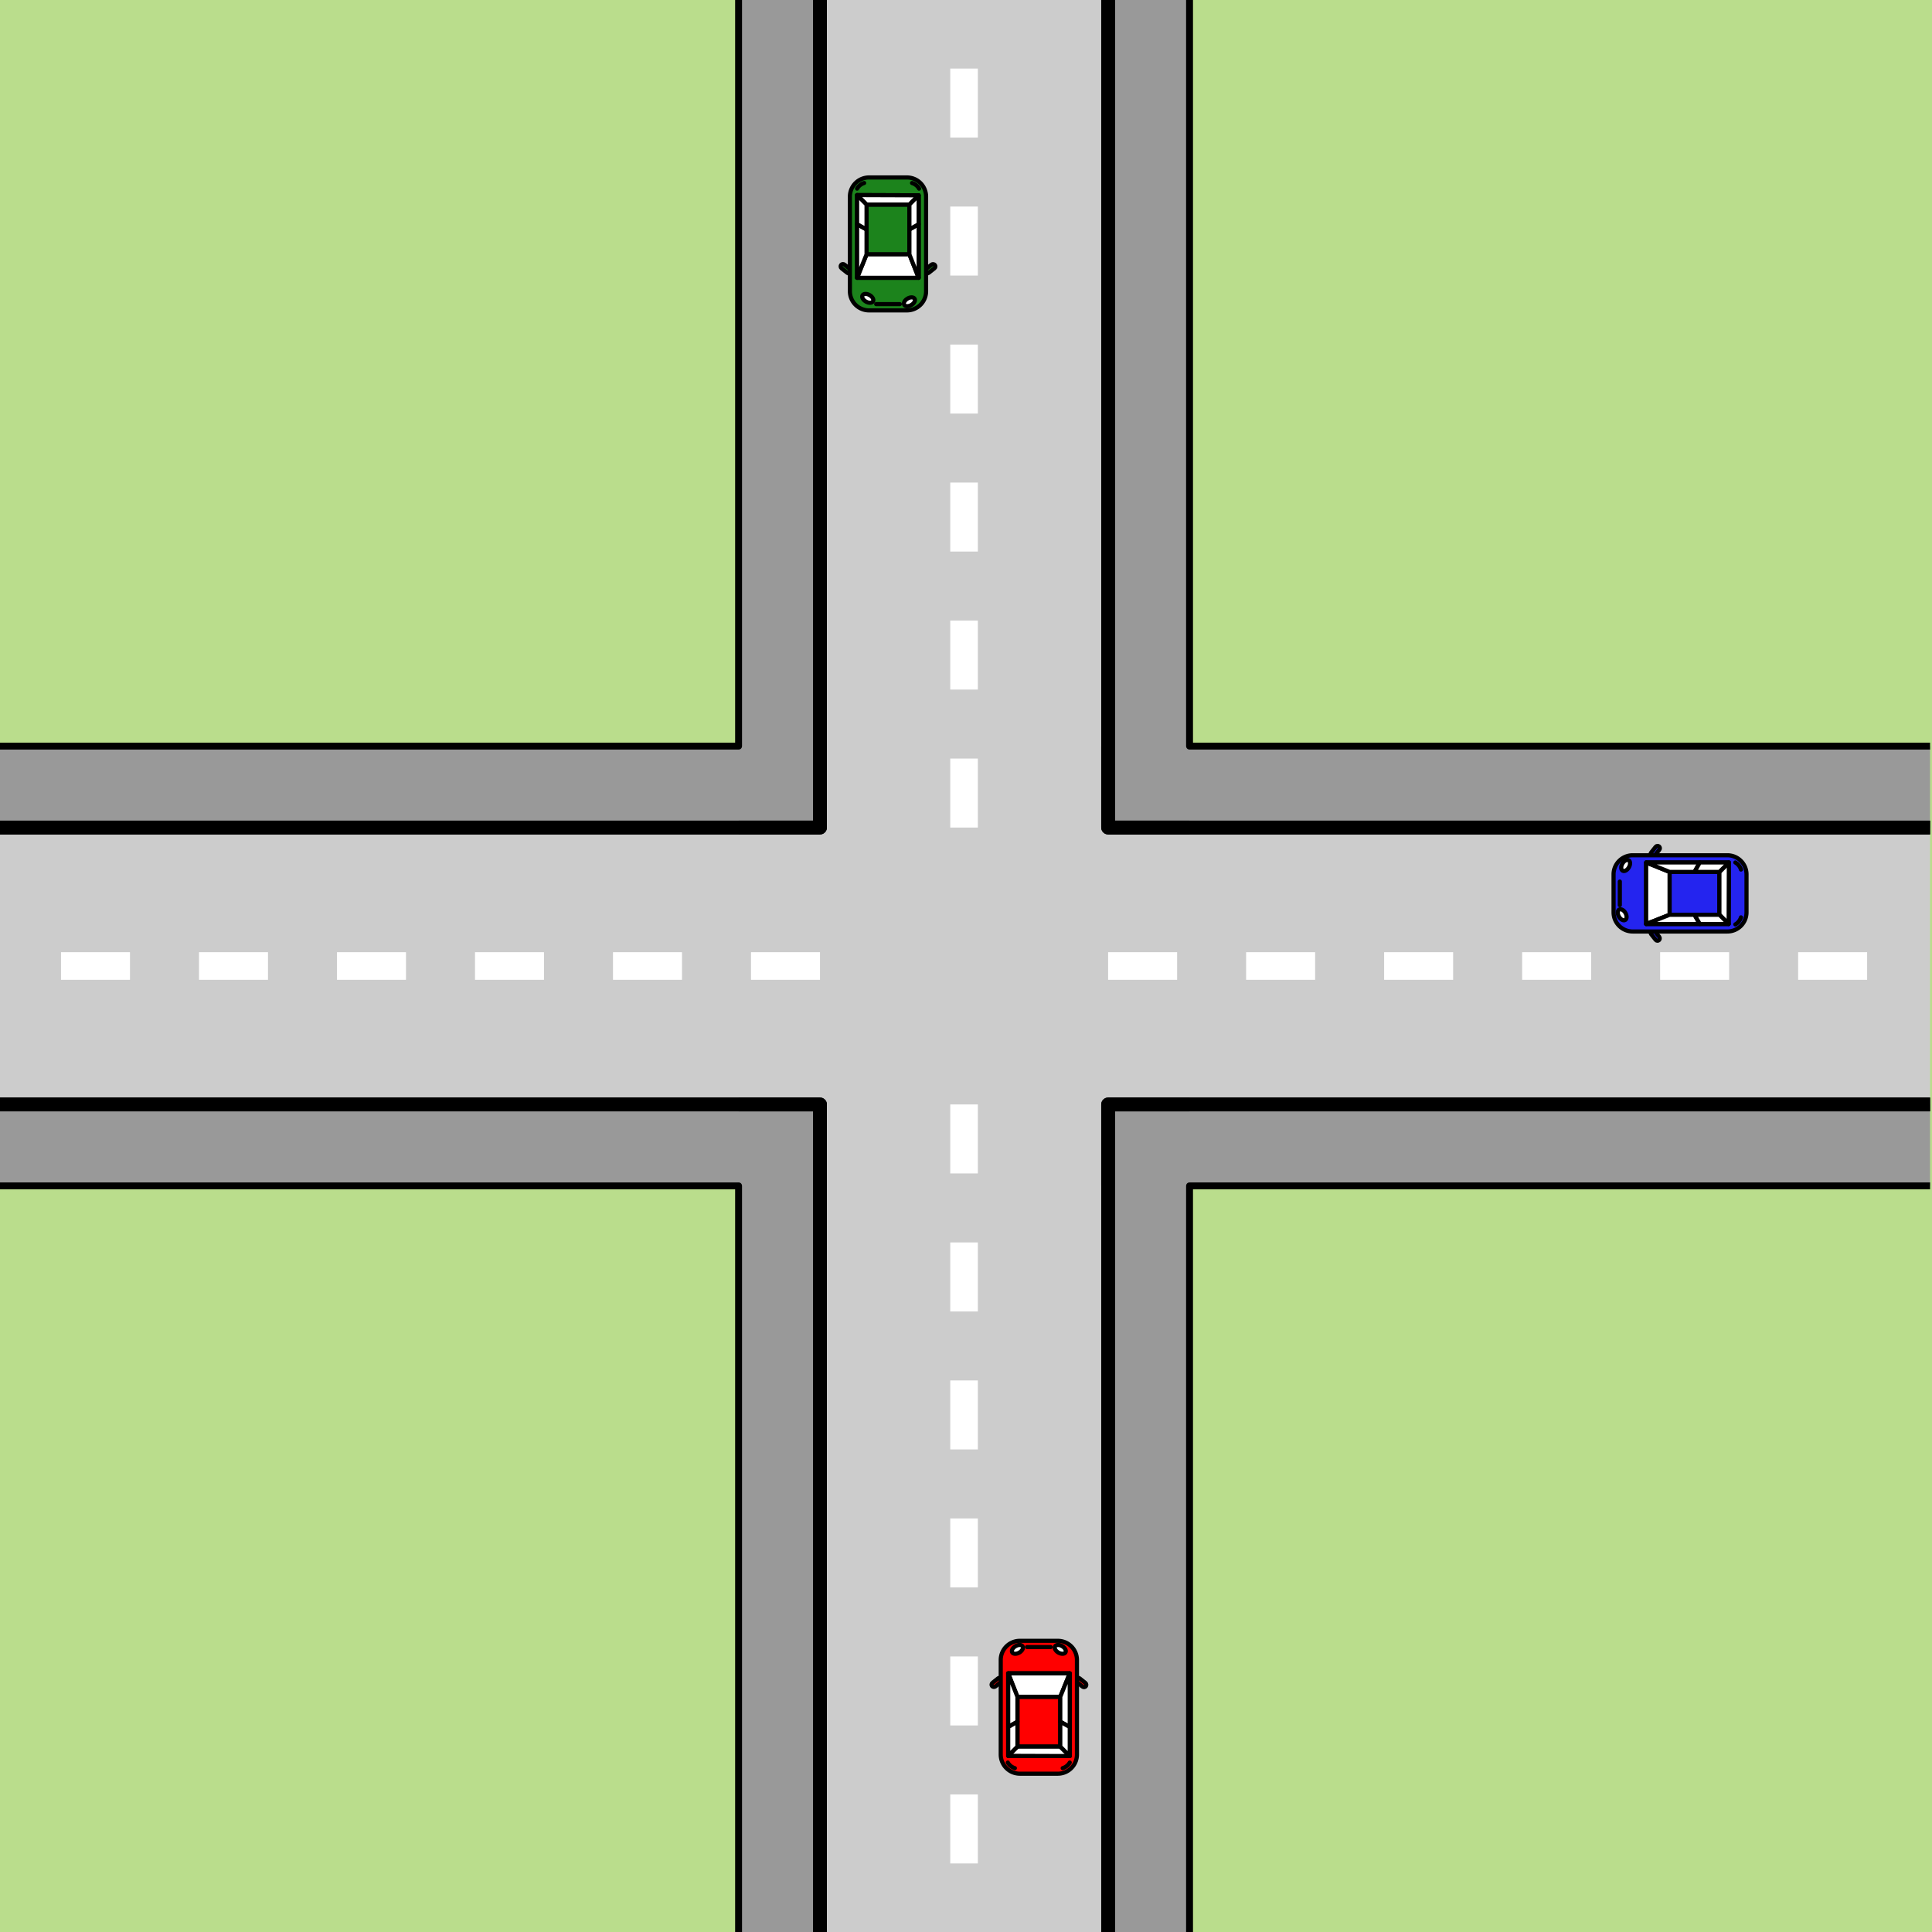 <svg xmlns="http://www.w3.org/2000/svg" viewBox="0 0 1400 1400"><defs><style>.cls-1{fill:#badd8c;}.cls-2{fill:#999;}.cls-10,.cls-3,.cls-5,.cls-6{fill:none;}.cls-10,.cls-11,.cls-12,.cls-13,.cls-14,.cls-15,.cls-3,.cls-5,.cls-7,.cls-8,.cls-9{stroke:#000;}.cls-13,.cls-15,.cls-3,.cls-5,.cls-8,.cls-9{stroke-linejoin:round;}.cls-3{stroke-width:10px;}.cls-4{fill:#ccc;}.cls-5{stroke-width:5px;}.cls-6{stroke:#fff;stroke-width:20px;stroke-dasharray:50;}.cls-10,.cls-11,.cls-12,.cls-14,.cls-6,.cls-7{stroke-miterlimit:10;}.cls-7,.cls-8{fill:#1c831c;}.cls-10,.cls-11,.cls-12,.cls-13,.cls-14,.cls-15,.cls-7,.cls-8,.cls-9{stroke-width:3px;}.cls-11,.cls-9{fill:#fff;}.cls-10{stroke-linecap:round;}.cls-12,.cls-13{fill:#2424ef;}.cls-14,.cls-15{fill:red;}</style></defs><g id="Layer_6" data-name="Layer 6"><rect class="cls-1" width="1400" height="1400"/><polyline class="cls-2" points="594.2 540.67 594.2 599.67 535.2 599.67 -1.4 599.67 -1.4 540.67 535.2 540.67 535.2 0 594.2 0 594.2 540.67 594.2 599.67 535.2 599.67"/><polyline class="cls-2" points="802.99 540.67 802.99 599.67 861.99 599.67 1398.6 599.67 1398.6 540.67 861.99 540.67 861.99 0 802.99 0 802.99 540.67 802.99 599.67 861.99 599.67"/><polyline class="cls-2" points="594.2 859.32 594.2 800.32 535.2 800.32 -1.4 800.32 -1.4 859.32 535.2 859.32 535.2 1400 594.2 1400 594.2 859.32 594.2 800.32 535.2 800.32"/><polyline class="cls-2" points="861.99 800.32 802.99 800.32 802.99 859.32 802.99 1400 861.99 1400 861.99 859.32 1398.6 859.32 1398.6 800.32 861.99 800.32 802.99 800.32 802.99 859.32"/><polyline class="cls-3" points="594.2 800.32 594.2 859.32 594.2 1400"/><polyline class="cls-3" points="594.2 0 594.2 540.67 594.2 599.67"/><polygon class="cls-4" points="1398.6 599.67 802.99 599.67 802.99 0 594.2 0 594.2 599.67 -1.4 599.67 -1.4 800.32 594.2 800.32 594.2 1400 802.99 1400 802.99 800.32 1398.6 800.32 1398.6 599.67"/><polyline class="cls-3" points="802.99 800.32 802.99 859.32 802.99 1400"/><polyline class="cls-3" points="802.99 0 802.99 540.67 802.99 599.67"/><polyline class="cls-3" points="594.2 0 594.2 540.67 594.2 599.67 535.2 599.67"/><polyline class="cls-5" points="-1.4 540.67 535.2 540.67 535.2 0"/><polyline class="cls-3" points="594.2 540.67 594.2 599.67 535.2 599.67 -1.4 599.67"/><polyline class="cls-3" points="-1.4 599.67 535.2 599.67 594.2 599.67"/><polyline class="cls-3" points="802.99 0 802.99 540.67 802.99 599.67 861.99 599.67"/><polyline class="cls-5" points="1398.6 540.67 861.99 540.67 861.99 0"/><polyline class="cls-3" points="802.99 540.67 802.99 599.67 861.99 599.67 1398.6 599.67"/><polyline class="cls-3" points="802.99 599.67 861.99 599.67 1398.6 599.67"/><polyline class="cls-3" points="594.2 1400 594.2 859.32 594.2 800.32 535.2 800.32"/><polyline class="cls-5" points="-1.4 859.32 535.2 859.32 535.2 1400"/><polyline class="cls-3" points="594.2 859.32 594.2 800.32 535.2 800.32 -1.4 800.32"/><polyline class="cls-3" points="-1.4 800.32 535.2 800.32 594.2 800.32"/><polyline class="cls-3" points="1398.6 800.32 861.99 800.32 802.99 800.32 802.99 859.32"/><polyline class="cls-5" points="861.99 1400 861.99 859.32 1398.6 859.32"/><polyline class="cls-3" points="861.99 800.32 802.99 800.32 802.99 859.32 802.99 1400"/><polyline class="cls-3" points="802.99 800.32 861.99 800.32 1398.6 800.32"/><line class="cls-6" x1="698.59" y1="800.32" x2="698.59" y2="1400"/><line class="cls-6" x1="698.59" y1="599.68" x2="698.59"/><line class="cls-6" x1="594.2" y1="700" x2="-1.41" y2="700"/><line class="cls-6" x1="802.99" y1="700" x2="1398.59" y2="700"/><rect class="cls-7" x="669.54" y="193.02" width="8.84" height="3.39" rx="1.69" transform="translate(1323.19 -71.05) rotate(141.62)"/><rect class="cls-7" x="608.57" y="193.02" width="8.84" height="3.39" rx="1.69" transform="translate(253.32 -338.49) rotate(38.38)"/><path class="cls-8" d="M615.87,142.43V211.1a13.86,13.86,0,0,0,13.83,13.82h27.54a13.87,13.87,0,0,0,13.84-13.82V142.43a13.88,13.88,0,0,0-13.84-13.84H629.7A13.88,13.88,0,0,0,615.87,142.43Zm49.82-.9v59.78h-44.6V141.37Zm-37.75,42.81h31V148.23h-31Z"/><rect class="cls-8" x="627.94" y="148.23" width="31.05" height="36.1"/><polygon class="cls-9" points="621.09 141.37 665.69 141.53 658.99 148.23 627.94 148.23 621.09 141.37"/><polygon class="cls-9" points="627.94 184.34 658.99 184.34 665.69 201.31 621.09 201.31 627.94 184.34"/><polygon class="cls-9" points="665.69 162.42 665.69 201.31 658.99 184.34 658.99 166.28 665.69 162.42"/><polygon class="cls-9" points="665.69 141.53 665.69 162.42 658.99 166.28 658.99 148.23 665.69 141.53"/><polygon class="cls-9" points="621.09 162.42 627.94 166.28 627.94 184.34 621.09 201.31 621.09 162.42"/><polygon class="cls-9" points="621.09 141.37 627.94 148.23 627.94 166.28 621.09 162.42 621.09 141.37"/><path class="cls-10" d="M666,136.69a8.83,8.83,0,0,0-5.1-4.07"/><path class="cls-10" d="M621.09,136.69a8.83,8.83,0,0,1,5.1-4.07"/><ellipse class="cls-11" cx="659" cy="218.68" rx="4.36" ry="2.7" transform="translate(-21.05 358.8) rotate(-30)"/><ellipse class="cls-11" cx="627.95" cy="218.68" rx="2.7" ry="4.36" transform="matrix(0.5, -0.87, 0.87, 0.5, 124.59, 653.16)"/><line class="cls-10" x1="634.91" y1="220.38" x2="652.03" y2="220.38"/><rect class="cls-12" x="1195.04" y="676.15" width="8.84" height="3.39" rx="1.69" transform="translate(1412.72 2038.98) rotate(-128.38)"/><rect class="cls-12" x="1195.04" y="615.18" width="8.84" height="3.39" rx="1.69" transform="translate(2427.72 59.52) rotate(128.38)"/><path class="cls-13" d="M1251.75,619.76h-68.67a13.86,13.86,0,0,0-13.83,13.82v27.55A13.87,13.87,0,0,0,1183.08,675h68.67a13.88,13.88,0,0,0,13.84-13.83V633.58A13.87,13.87,0,0,0,1251.75,619.76Zm.89,49.81h-59.77V625h59.93Zm-42.8-37.74v31H1246v-31Z"/><rect class="cls-13" x="1209.84" y="631.83" width="36.1" height="31.05"/><polygon class="cls-9" points="1252.8 624.97 1252.64 669.57 1245.95 662.88 1245.95 631.83 1252.8 624.97"/><polygon class="cls-9" points="1209.84 631.83 1209.84 662.88 1192.87 669.57 1192.87 624.97 1209.84 631.83"/><polygon class="cls-9" points="1231.75 669.57 1192.87 669.57 1209.84 662.88 1227.9 662.88 1231.75 669.57"/><polygon class="cls-9" points="1252.64 669.57 1231.75 669.57 1227.9 662.88 1245.95 662.88 1252.64 669.57"/><polygon class="cls-9" points="1231.75 624.97 1227.9 631.83 1209.84 631.83 1192.87 624.97 1231.75 624.97"/><polygon class="cls-9" points="1252.8 624.97 1245.95 631.83 1227.9 631.83 1231.75 624.97 1252.8 624.97"/><path class="cls-10" d="M1257.49,669.85a8.83,8.83,0,0,0,4.07-5.1"/><path class="cls-10" d="M1257.49,625a8.83,8.83,0,0,1,4.07,5.11"/><ellipse class="cls-11" cx="1175.49" cy="662.88" rx="2.7" ry="4.36" transform="translate(-173.95 676.56) rotate(-30)"/><ellipse class="cls-11" cx="1175.49" cy="631.83" rx="4.36" ry="2.7" transform="matrix(0.5, -0.87, 0.87, 0.5, 40.57, 1333.92)"/><line class="cls-10" x1="1173.79" y1="638.8" x2="1173.79" y2="655.92"/><rect class="cls-14" x="717.89" y="1217.48" width="8.84" height="3.39" rx="1.69" transform="translate(-600.83 711.82) rotate(-38.38)"/><rect class="cls-14" x="778.85" y="1217.48" width="8.84" height="3.39" rx="1.69" transform="translate(640.44 2661.22) rotate(-141.62)"/><path class="cls-15" d="M780.39,1271.46v-68.68A13.86,13.86,0,0,0,766.57,1189H739a13.87,13.87,0,0,0-13.83,13.82v68.68A13.87,13.87,0,0,0,739,1285.29h27.55A13.86,13.86,0,0,0,780.39,1271.46Zm-49.82.89v-59.78h44.61v59.94Zm37.75-42.8H737.27v36.1h31.05Z"/><rect class="cls-15" x="737.27" y="1229.55" width="31.05" height="36.1"/><polygon class="cls-9" points="775.18 1272.51 730.58 1272.35 737.27 1265.65 768.32 1265.65 775.18 1272.51"/><polygon class="cls-9" points="768.32 1229.55 737.27 1229.55 730.58 1212.57 775.18 1212.57 768.32 1229.55"/><polygon class="cls-9" points="730.58 1251.46 730.58 1212.57 737.27 1229.55 737.27 1247.61 730.58 1251.46"/><polygon class="cls-9" points="730.58 1272.35 730.58 1251.46 737.27 1247.61 737.27 1265.65 730.58 1272.35"/><polygon class="cls-9" points="775.18 1251.46 768.32 1247.61 768.32 1229.55 775.18 1212.57 775.18 1251.46"/><polygon class="cls-9" points="775.18 1272.51 768.32 1265.65 768.32 1247.61 775.18 1251.46 775.18 1272.51"/><path class="cls-10" d="M730.29,1277.2a8.92,8.92,0,0,0,5.11,4.07"/><path class="cls-10" d="M775.18,1277.2a8.92,8.92,0,0,1-5.11,4.07"/><ellipse class="cls-11" cx="737.27" cy="1195.2" rx="4.36" ry="2.7" transform="translate(-498.83 528.76) rotate(-30)"/><ellipse class="cls-11" cx="768.32" cy="1195.2" rx="2.7" ry="4.36" transform="translate(-650.92 1262.98) rotate(-60)"/><line class="cls-10" x1="761.35" y1="1193.5" x2="744.23" y2="1193.5"/></g></svg>